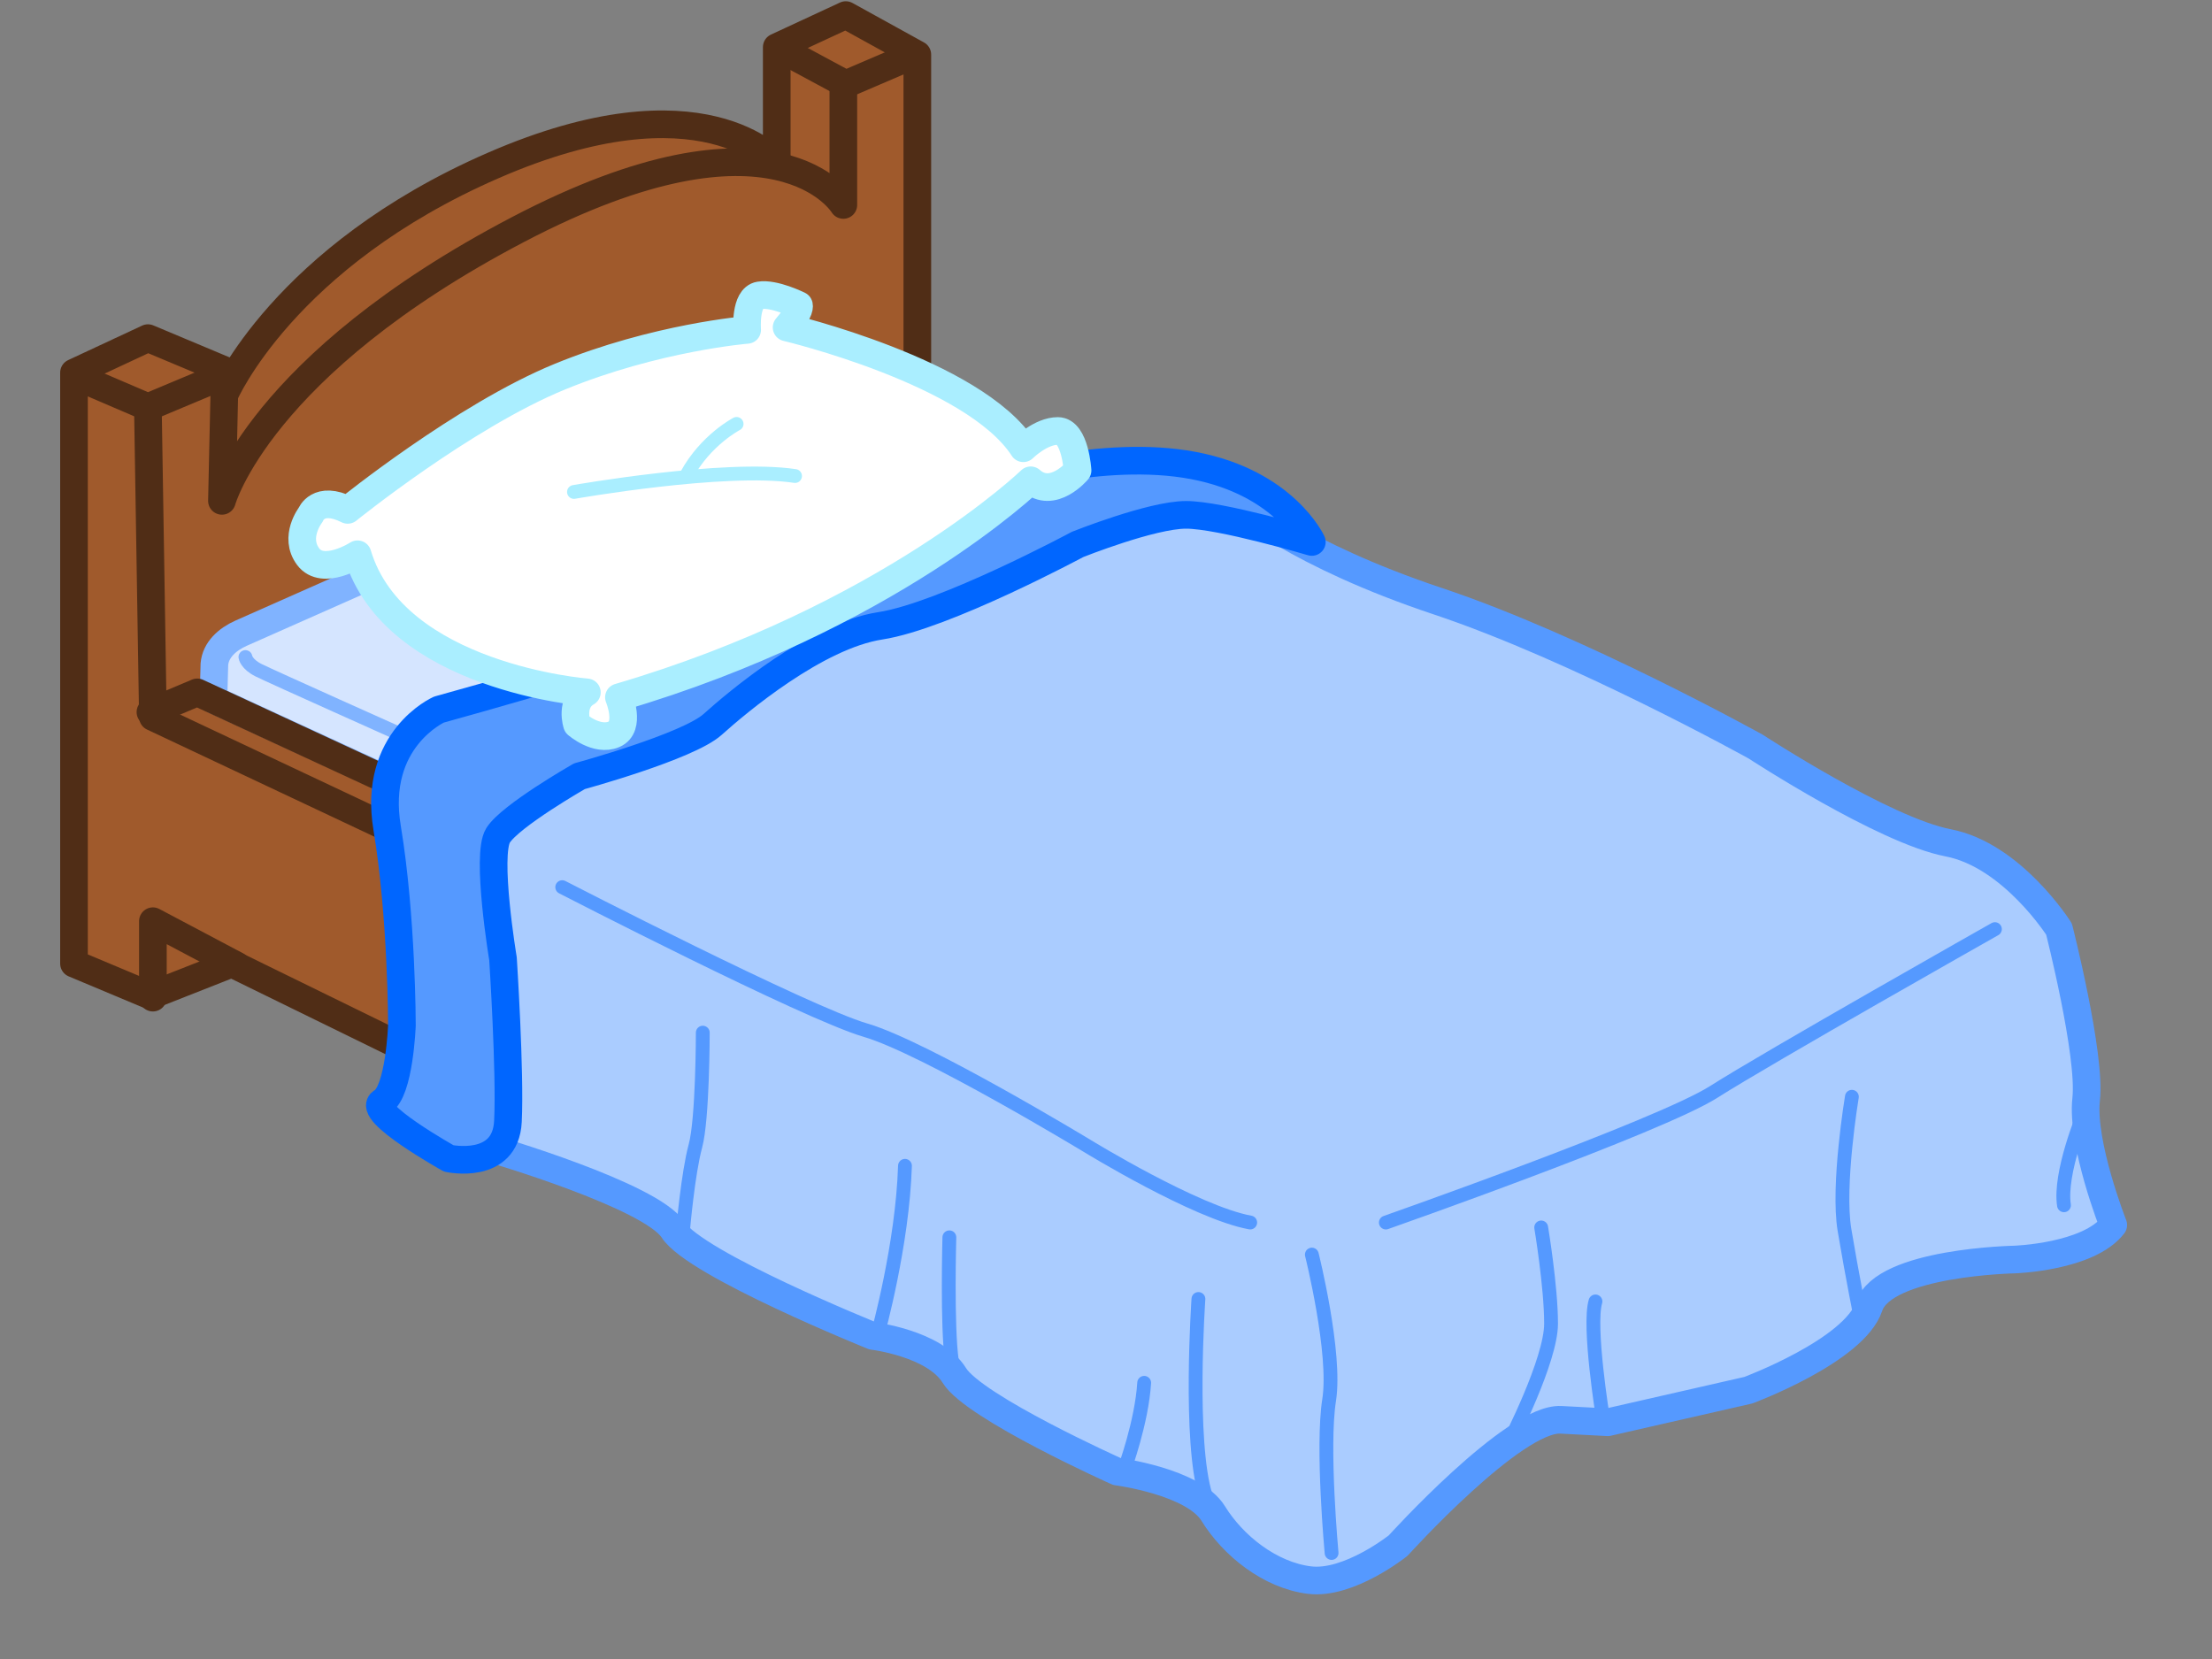 <?xml version="1.0" encoding="UTF-8" standalone="no"?>
<!-- Created with Inkscape (http://www.inkscape.org/) -->

<svg
   xmlns:dc="http://purl.org/dc/elements/1.1/"
   xmlns:cc="http://creativecommons.org/ns#"
   xmlns:rdf="http://www.w3.org/1999/02/22-rdf-syntax-ns#"
   xmlns:svg="http://www.w3.org/2000/svg"
   xmlns="http://www.w3.org/2000/svg"
   xmlns:sodipodi="http://sodipodi.sourceforge.net/DTD/sodipodi-0.dtd"
   xmlns:inkscape="http://www.inkscape.org/namespaces/inkscape"
   width="320"
   height="240"
   viewBox="0 0 84.667 63.5"
   version="1.1"
   id="svg8"
   inkscape:version="0.92.5 (2060ec1f9f, 2020-04-08)"
   sodipodi:docname="bed1.svg"
   inkscape:export-filename="/home/victor/Projects/cogmura/data/img/block/bed1.png"
   inkscape:export-xdpi="96"
   inkscape:export-ydpi="96">
  <rect x="0" y="0" width="84.667" height="63.5" fill="#808080" stroke="none"/>
  <defs
     id="defs2" />
  <sodipodi:namedview
     id="base"
     pagecolor="#ffffff"
     bordercolor="#666666"
     borderopacity="1.0"
     inkscape:pageopacity="0.0"
     inkscape:pageshadow="2"
     inkscape:zoom="1"
     inkscape:cx="117.07346"
     inkscape:cy="152.88275"
     inkscape:document-units="px"
     inkscape:current-layer="layer2"
     showgrid="false"
     units="px"
     inkscape:pagecheckerboard="true"
     inkscape:showpageshadow="false"
     inkscape:window-width="1920"
     inkscape:window-height="1015"
     inkscape:window-x="0"
     inkscape:window-y="0"
     inkscape:window-maximized="1"
     inkscape:snap-global="false" />
  <g
     inkscape:label="Layer 1"
     inkscape:groupmode="layer"
     id="layer1"
     transform="translate(0,-233.5)"
     sodipodi:insensitive="true"
     style="display:none">
    <path
       style="opacity:0.15;fill:#000000;fill-opacity:1;stroke:none;stroke-width:1.058;stroke-linecap:round;stroke-linejoin:round;stroke-miterlimit:4;stroke-dasharray:none;stroke-opacity:1;paint-order:normal"
       d="M 16.933,263.133 0,271.6 l 16.933,8.467 16.933,-8.467 z"
       id="path812"
       inkscape:connector-curvature="0"
       sodipodi:nodetypes="ccccc" />
    <path
       sodipodi:nodetypes="ccccc"
       inkscape:connector-curvature="0"
       id="path814"
       d="m 33.867,271.6 -16.933,8.467 16.933,8.467 16.933,-8.467 z"
       style="opacity:0.3;fill:#000000;fill-opacity:1;stroke:none;stroke-width:1.058;stroke-linecap:round;stroke-linejoin:round;stroke-miterlimit:4;stroke-dasharray:none;stroke-opacity:1;paint-order:normal" />
    <path
       style="opacity:0.15;fill:#000000;fill-opacity:1;stroke:none;stroke-width:1.058;stroke-linecap:round;stroke-linejoin:round;stroke-miterlimit:4;stroke-dasharray:none;stroke-opacity:1;paint-order:normal"
       d="m 50.8,280.067 -16.933,8.467 16.933,8.467 16.933,-8.467 z"
       id="path816"
       inkscape:connector-curvature="0"
       sodipodi:nodetypes="ccccc" />
    <path
       style="opacity:0.3;fill:#000000;fill-opacity:1;stroke:none;stroke-width:1.058;stroke-linecap:round;stroke-linejoin:round;stroke-miterlimit:4;stroke-dasharray:none;stroke-opacity:1;paint-order:normal"
       d="m 33.867,254.667 -16.933,8.467 16.933,8.467 16.933,-8.467 z"
       id="path818"
       inkscape:connector-curvature="0"
       sodipodi:nodetypes="ccccc" />
    <path
       sodipodi:nodetypes="ccccc"
       inkscape:connector-curvature="0"
       id="path820"
       d="m 50.8,263.133 -16.933,8.467 16.933,8.467 16.933,-8.467 z"
       style="opacity:0.15;fill:#000000;fill-opacity:1;stroke:none;stroke-width:1.058;stroke-linecap:round;stroke-linejoin:round;stroke-miterlimit:4;stroke-dasharray:none;stroke-opacity:1;paint-order:normal" />
    <path
       style="opacity:0.3;fill:#000000;fill-opacity:1;stroke:none;stroke-width:1.058;stroke-linecap:round;stroke-linejoin:round;stroke-miterlimit:4;stroke-dasharray:none;stroke-opacity:1;paint-order:normal"
       d="m 67.733,271.6 -16.933,8.467 16.933,8.467 16.933,-8.467 z"
       id="path822"
       inkscape:connector-curvature="0"
       sodipodi:nodetypes="ccccc" />
  </g>
  <g
     inkscape:groupmode="layer"
     id="layer2"
     inkscape:label="Layer 2">
    <path
       style="opacity:1;fill:#a05a2c;fill-opacity:1;stroke:#502d16;stroke-width:1.058;stroke-linecap:round;stroke-linejoin:round;stroke-miterlimit:4;stroke-dasharray:none;stroke-opacity:1;paint-order:normal"
       d="m 2.832,14.263 v 22.62 l 2.926,1.227 3.115,-1.227 13.497,6.607 12.742,-19.349 V 2.088 L 32.374,0.577 29.731,1.804 l 0,4.436 c 0,0 -2.832,-3.398 -10.854,0.094 C 10.854,9.827 8.589,15.113 8.589,15.113 l -5e-7,-0.944 -2.926,-1.227 z"
       id="path827"
       inkscape:connector-curvature="0"
       sodipodi:nodetypes="ccccccccccscccc" />
    <path
       style="opacity:1;fill:none;fill-opacity:1;stroke:#502d16;stroke-width:1.058;stroke-linecap:round;stroke-linejoin:round;stroke-miterlimit:4;stroke-dasharray:none;stroke-opacity:1;paint-order:normal"
       d="m 3.02,14.452 2.643,1.133 2.926,-1.227"
       id="path829"
       inkscape:connector-curvature="0" />
    <path
       style="opacity:1;fill:none;fill-opacity:1;stroke:#502d16;stroke-width:1.058;stroke-linecap:round;stroke-linejoin:round;stroke-miterlimit:4;stroke-dasharray:none;stroke-opacity:1;paint-order:normal"
       d="m 29.92,1.899 2.454,1.321 2.643,-1.133"
       id="path831"
       inkscape:connector-curvature="0"
       sodipodi:nodetypes="ccc" />
    <path
       style="opacity:1;fill:none;fill-opacity:1;stroke:#502d16;stroke-width:1.058;stroke-linecap:round;stroke-linejoin:round;stroke-miterlimit:4;stroke-dasharray:none;stroke-opacity:1;paint-order:normal"
       d="m 5.852,38.186 v -2.926 l 3.209,1.699"
       id="path835"
       inkscape:connector-curvature="0" />
    <path
       style="opacity:1;fill:none;fill-opacity:1;stroke:#502d16;stroke-width:1.058;stroke-linecap:round;stroke-linejoin:round;stroke-miterlimit:4;stroke-dasharray:none;stroke-opacity:1;paint-order:normal"
       d="m 8.589,14.924 -0.094,4.247 c 0,0 1.416,-5.191 11.326,-10.382 9.91,-5.191 12.459,-0.944 12.459,-0.944 l -5e-6,-4.436"
       id="path837"
       inkscape:connector-curvature="0"
       sodipodi:nodetypes="ccscc" />
    <path
       style="opacity:1;fill:none;fill-opacity:1;stroke:#502d16;stroke-width:1.058;stroke-linecap:round;stroke-linejoin:round;stroke-miterlimit:4;stroke-dasharray:none;stroke-opacity:1;paint-order:normal"
       d="m 5.663,15.741 0.189,11.704 16.423,7.74"
       id="path839"
       inkscape:connector-curvature="0"
       sodipodi:nodetypes="ccc" />
    <path
       style="opacity:1;fill:#d5e5ff;fill-opacity:1;stroke:#80b3ff;stroke-width:1.058;stroke-linecap:round;stroke-linejoin:round;stroke-miterlimit:4;stroke-dasharray:none;stroke-opacity:1;paint-order:normal"
       d="m 8.17,26.774 0.036,-1.348 c 0.045,-0.554 0.497,-0.955 1.016,-1.187 L 32.657,13.853 75.225,34.146 75.603,35.751 51.492,46.734 Z"
       id="path843"
       inkscape:connector-curvature="0"
       sodipodi:nodetypes="cccccccc" />
    <path
       style="opacity:1;fill:none;fill-opacity:1;stroke:#502d16;stroke-width:1.058;stroke-linecap:round;stroke-linejoin:round;stroke-miterlimit:4;stroke-dasharray:none;stroke-opacity:1;paint-order:normal"
       d="M 5.758,27.256 7.551,26.501 24.068,34.146"
       id="path841"
       inkscape:connector-curvature="0" />
    <path
       style="opacity:1;fill:#aaccff;fill-opacity:1;stroke:#5599ff;stroke-width:1.058;stroke-linecap:round;stroke-linejoin:round;stroke-miterlimit:4;stroke-dasharray:none;stroke-opacity:1;paint-order:normal"
       d="m 37.943,19.894 c 0,0 -9.627,2.926 -11.326,4.342 -1.699,1.416 -5.474,2.737 -5.474,2.737 0,0 -5.097,0.661 -5.097,3.303 0,2.643 0.378,6.229 0.378,6.229 0,0 0,4.059 -0.661,5.097 -0.661,1.038 3.02,2.36 3.02,2.36 0,0 6.135,1.793 6.985,3.115 0.849,1.321 7.645,4.059 7.645,4.059 0,0 2.36,0.283 3.115,1.51 0.755,1.227 6.229,3.681 6.229,3.681 0,0 2.926,0.378 3.681,1.605 0.755,1.227 2.171,2.36 3.681,2.548 1.51,0.189 3.398,-1.321 3.398,-1.321 0,0 4.436,-4.908 6.229,-4.814 1.793,0.094 1.793,0.094 1.793,0.094 l 5.38,-1.227 c 0,0 4.059,-1.51 4.625,-3.209 0.566,-1.699 5.569,-1.793 5.569,-1.793 0,0 2.832,-0.094 3.775,-1.321 0,0 -1.227,-3.115 -1.038,-4.814 0.189,-1.699 -1.038,-6.513 -1.038,-6.513 0,0 -1.793,-2.832 -4.247,-3.303 -2.454,-0.472 -7.362,-3.681 -7.362,-3.681 0,0 -6.796,-3.775 -12.176,-5.569 -5.38,-1.793 -7.645,-3.775 -7.645,-3.775 0,0 -2.832,-1.982 -9.439,0.661 z"
       id="path845"
       inkscape:connector-curvature="0" />
    <path
       style="opacity:1;fill:none;fill-opacity:1;stroke:#80b3ff;stroke-width:0.529;stroke-linecap:round;stroke-linejoin:round;stroke-miterlimit:4;stroke-dasharray:none;stroke-opacity:1;paint-order:normal"
       d="m 9.394,25.149 c 0,0 0.034,0.269 0.505,0.505 0.471,0.236 5.589,2.525 5.589,2.525"
       id="path875"
       inkscape:connector-curvature="0" />
    <path
       style="opacity:1;fill:#5599ff;fill-opacity:1;stroke:#0066ff;stroke-width:1.058;stroke-linecap:round;stroke-linejoin:round;stroke-miterlimit:4;stroke-dasharray:none;stroke-opacity:1;paint-order:normal"
       d="m 38.037,18.478 c 0,0 -7.268,2.265 -8.967,3.303 -1.699,1.038 -3.964,2.076 -3.964,2.076 0,0 -1.227,1.227 -3.398,1.888 -2.171,0.661 -4.908,1.416 -4.908,1.416 0,0 -2.548,1.133 -1.982,4.531 0.566,3.398 0.566,7.551 0.566,7.551 0,0 -0.094,2.548 -0.755,2.926 -0.661,0.378 2.548,2.171 2.548,2.171 0,0 2.171,0.472 2.265,-1.416 0.094,-1.888 -0.189,-6.229 -0.189,-6.229 0,0 -0.661,-3.964 -0.189,-4.719 0.472,-0.755 3.115,-2.265 3.115,-2.265 0,0 4.153,-1.133 5.097,-1.982 0.944,-0.849 3.964,-3.398 6.418,-3.775 2.454,-0.378 7.551,-3.115 7.551,-3.115 0,0 2.832,-1.133 4.153,-1.133 1.321,0 4.814,1.038 4.814,1.038 0,0 -1.038,-2.265 -4.531,-2.926 -3.492,-0.661 -7.645,0.661 -7.645,0.661 z"
       id="path847"
       inkscape:connector-curvature="0" />
    <path
       style="opacity:1;fill:none;fill-opacity:1;stroke:#5599ff;stroke-width:0.529;stroke-linecap:round;stroke-linejoin:round;stroke-miterlimit:4;stroke-dasharray:none;stroke-opacity:1;paint-order:normal"
       d="m 21.52,33.957 c 0,0 9.344,4.814 11.609,5.474 2.265,0.661 8.495,4.436 8.495,4.436 0,0 4.153,2.548 6.229,2.926"
       id="path849"
       inkscape:connector-curvature="0" />
    <path
       style="opacity:1;fill:none;fill-opacity:1;stroke:#5599ff;stroke-width:0.529;stroke-linecap:round;stroke-linejoin:round;stroke-miterlimit:4;stroke-dasharray:none;stroke-opacity:1;paint-order:normal"
       d="m 50.213,48.021 c 0,0 0.944,3.775 0.661,5.569 -0.283,1.793 0.094,5.852 0.094,5.852"
       id="path851"
       inkscape:connector-curvature="0" />
    <path
       style="opacity:1;fill:none;fill-opacity:1;stroke:#5599ff;stroke-width:0.529;stroke-linecap:round;stroke-linejoin:round;stroke-miterlimit:4;stroke-dasharray:none;stroke-opacity:1;paint-order:normal"
       d="m 53.045,46.794 c 0,0 10.477,-3.681 12.553,-5.002 2.076,-1.321 10.76,-6.229 10.76,-6.229"
       id="path853"
       inkscape:connector-curvature="0" />
    <path
       style="opacity:1;fill:none;fill-opacity:1;stroke:#5599ff;stroke-width:0.529;stroke-linecap:round;stroke-linejoin:round;stroke-miterlimit:4;stroke-dasharray:none;stroke-opacity:1;paint-order:normal"
       d="m 33.601,51.041 c 0,0 0.944,-3.398 1.038,-6.418"
       id="path855"
       inkscape:connector-curvature="0" />
    <path
       style="opacity:1;fill:none;fill-opacity:1;stroke:#5599ff;stroke-width:0.529;stroke-linecap:round;stroke-linejoin:round;stroke-miterlimit:4;stroke-dasharray:none;stroke-opacity:1;paint-order:normal"
       d="m 36.338,47.36 c 0,0 -0.094,3.398 0.094,4.719"
       id="path857"
       inkscape:connector-curvature="0" />
    <path
       style="opacity:1;fill:none;fill-opacity:1;stroke:#5599ff;stroke-width:0.529;stroke-linecap:round;stroke-linejoin:round;stroke-miterlimit:4;stroke-dasharray:none;stroke-opacity:1;paint-order:normal"
       d="m 26.145,47.077 c 0,0 0.189,-2.171 0.472,-3.209 0.283,-1.038 0.283,-4.342 0.283,-4.342"
       id="path859"
       inkscape:connector-curvature="0" />
    <path
       style="opacity:1;fill:none;fill-opacity:1;stroke:#5599ff;stroke-width:0.529;stroke-linecap:round;stroke-linejoin:round;stroke-miterlimit:4;stroke-dasharray:none;stroke-opacity:1;paint-order:normal"
       d="m 43.04,56.232 c 0,0 0.661,-1.793 0.755,-3.303"
       id="path861"
       inkscape:connector-curvature="0" />
    <path
       style="opacity:1;fill:none;fill-opacity:1;stroke:#5599ff;stroke-width:0.529;stroke-linecap:round;stroke-linejoin:round;stroke-miterlimit:4;stroke-dasharray:none;stroke-opacity:1;paint-order:normal"
       d="m 45.871,49.72 c 0,0 -0.378,5.474 0.283,7.551"
       id="path863"
       inkscape:connector-curvature="0" />
    <path
       style="opacity:1;fill:none;fill-opacity:1;stroke:#5599ff;stroke-width:0.529;stroke-linecap:round;stroke-linejoin:round;stroke-miterlimit:4;stroke-dasharray:none;stroke-opacity:1;paint-order:normal"
       d="m 57.764,55.194 c 0,0 1.605,-3.115 1.605,-4.531 0,-1.416 -0.378,-3.681 -0.378,-3.681"
       id="path865"
       inkscape:connector-curvature="0" />
    <path
       style="opacity:1;fill:none;fill-opacity:1;stroke:#5599ff;stroke-width:0.529;stroke-linecap:round;stroke-linejoin:round;stroke-miterlimit:4;stroke-dasharray:none;stroke-opacity:1;paint-order:normal"
       d="m 61.351,54.25 c 0,0 -0.566,-3.492 -0.283,-4.436"
       id="path867"
       inkscape:connector-curvature="0" />
    <path
       style="opacity:1;fill:none;fill-opacity:1;stroke:#5599ff;stroke-width:0.529;stroke-linecap:round;stroke-linejoin:round;stroke-miterlimit:4;stroke-dasharray:none;stroke-opacity:1;paint-order:normal"
       d="m 70.883,41.98 c 0,0 -0.566,3.398 -0.283,5.097 0.283,1.699 0.661,3.587 0.661,3.587"
       id="path869"
       inkscape:connector-curvature="0" />
    <path
       style="opacity:1;fill:none;fill-opacity:1;stroke:#5599ff;stroke-width:0.529;stroke-linecap:round;stroke-linejoin:round;stroke-miterlimit:4;stroke-dasharray:none;stroke-opacity:1;paint-order:normal"
       d="m 79.756,42.641 c 0,0 -0.944,2.265 -0.755,3.492"
       id="path871"
       inkscape:connector-curvature="0" />
    <path
       style="opacity:1;fill:#ffffff;fill-opacity:1;stroke:#aaeeff;stroke-width:1.058;stroke-linecap:round;stroke-linejoin:round;stroke-miterlimit:4;stroke-dasharray:none;stroke-opacity:1;paint-order:normal"
       d="m 13.308,19.516 c 0,0 4.436,-3.587 8.117,-5.097 3.681,-1.51 7.173,-1.793 7.173,-1.793 0,0 -0.094,-1.227 0.472,-1.321 0.566,-0.094 1.51,0.378 1.51,0.378 0,0 0.094,0.189 -0.472,0.849 0,0 7.173,1.699 9.061,4.625 0,0 0.661,-0.661 1.321,-0.661 0.661,0 0.755,1.51 0.755,1.51 0,0 -0.944,1.133 -1.793,0.378 0,0 -5.474,5.286 -15.762,8.306 0,0 0.472,1.133 -0.189,1.416 -0.661,0.283 -1.416,-0.378 -1.416,-0.378 0,0 -0.283,-0.849 0.378,-1.227 0,0 -7.362,-0.566 -8.778,-5.286 0,0 -1.321,0.849 -1.888,0.094 -0.566,-0.755 0.094,-1.605 0.094,-1.605 0,0 0.283,-0.755 1.416,-0.189 z"
       id="path873"
       inkscape:connector-curvature="0" />
    <path
       style="opacity:1;fill:none;fill-opacity:1;stroke:#aaeeff;stroke-width:0.529;stroke-linecap:round;stroke-linejoin:round;stroke-miterlimit:4;stroke-dasharray:none;stroke-opacity:1;paint-order:normal"
       d="m 21.969,18.83 c 0,0 5.777,-1.017 8.462,-0.61"
       id="path896"
       inkscape:connector-curvature="0" />
    <path
       style="opacity:1;fill:none;fill-opacity:1;stroke:#aaeeff;stroke-width:0.529;stroke-linecap:round;stroke-linejoin:round;stroke-miterlimit:4;stroke-dasharray:none;stroke-opacity:1;paint-order:normal"
       d="m 28.194,16.226 c 0,0 -1.18,0.61 -1.912,1.953"
       id="path898"
       inkscape:connector-curvature="0" />
  </g>
</svg>
